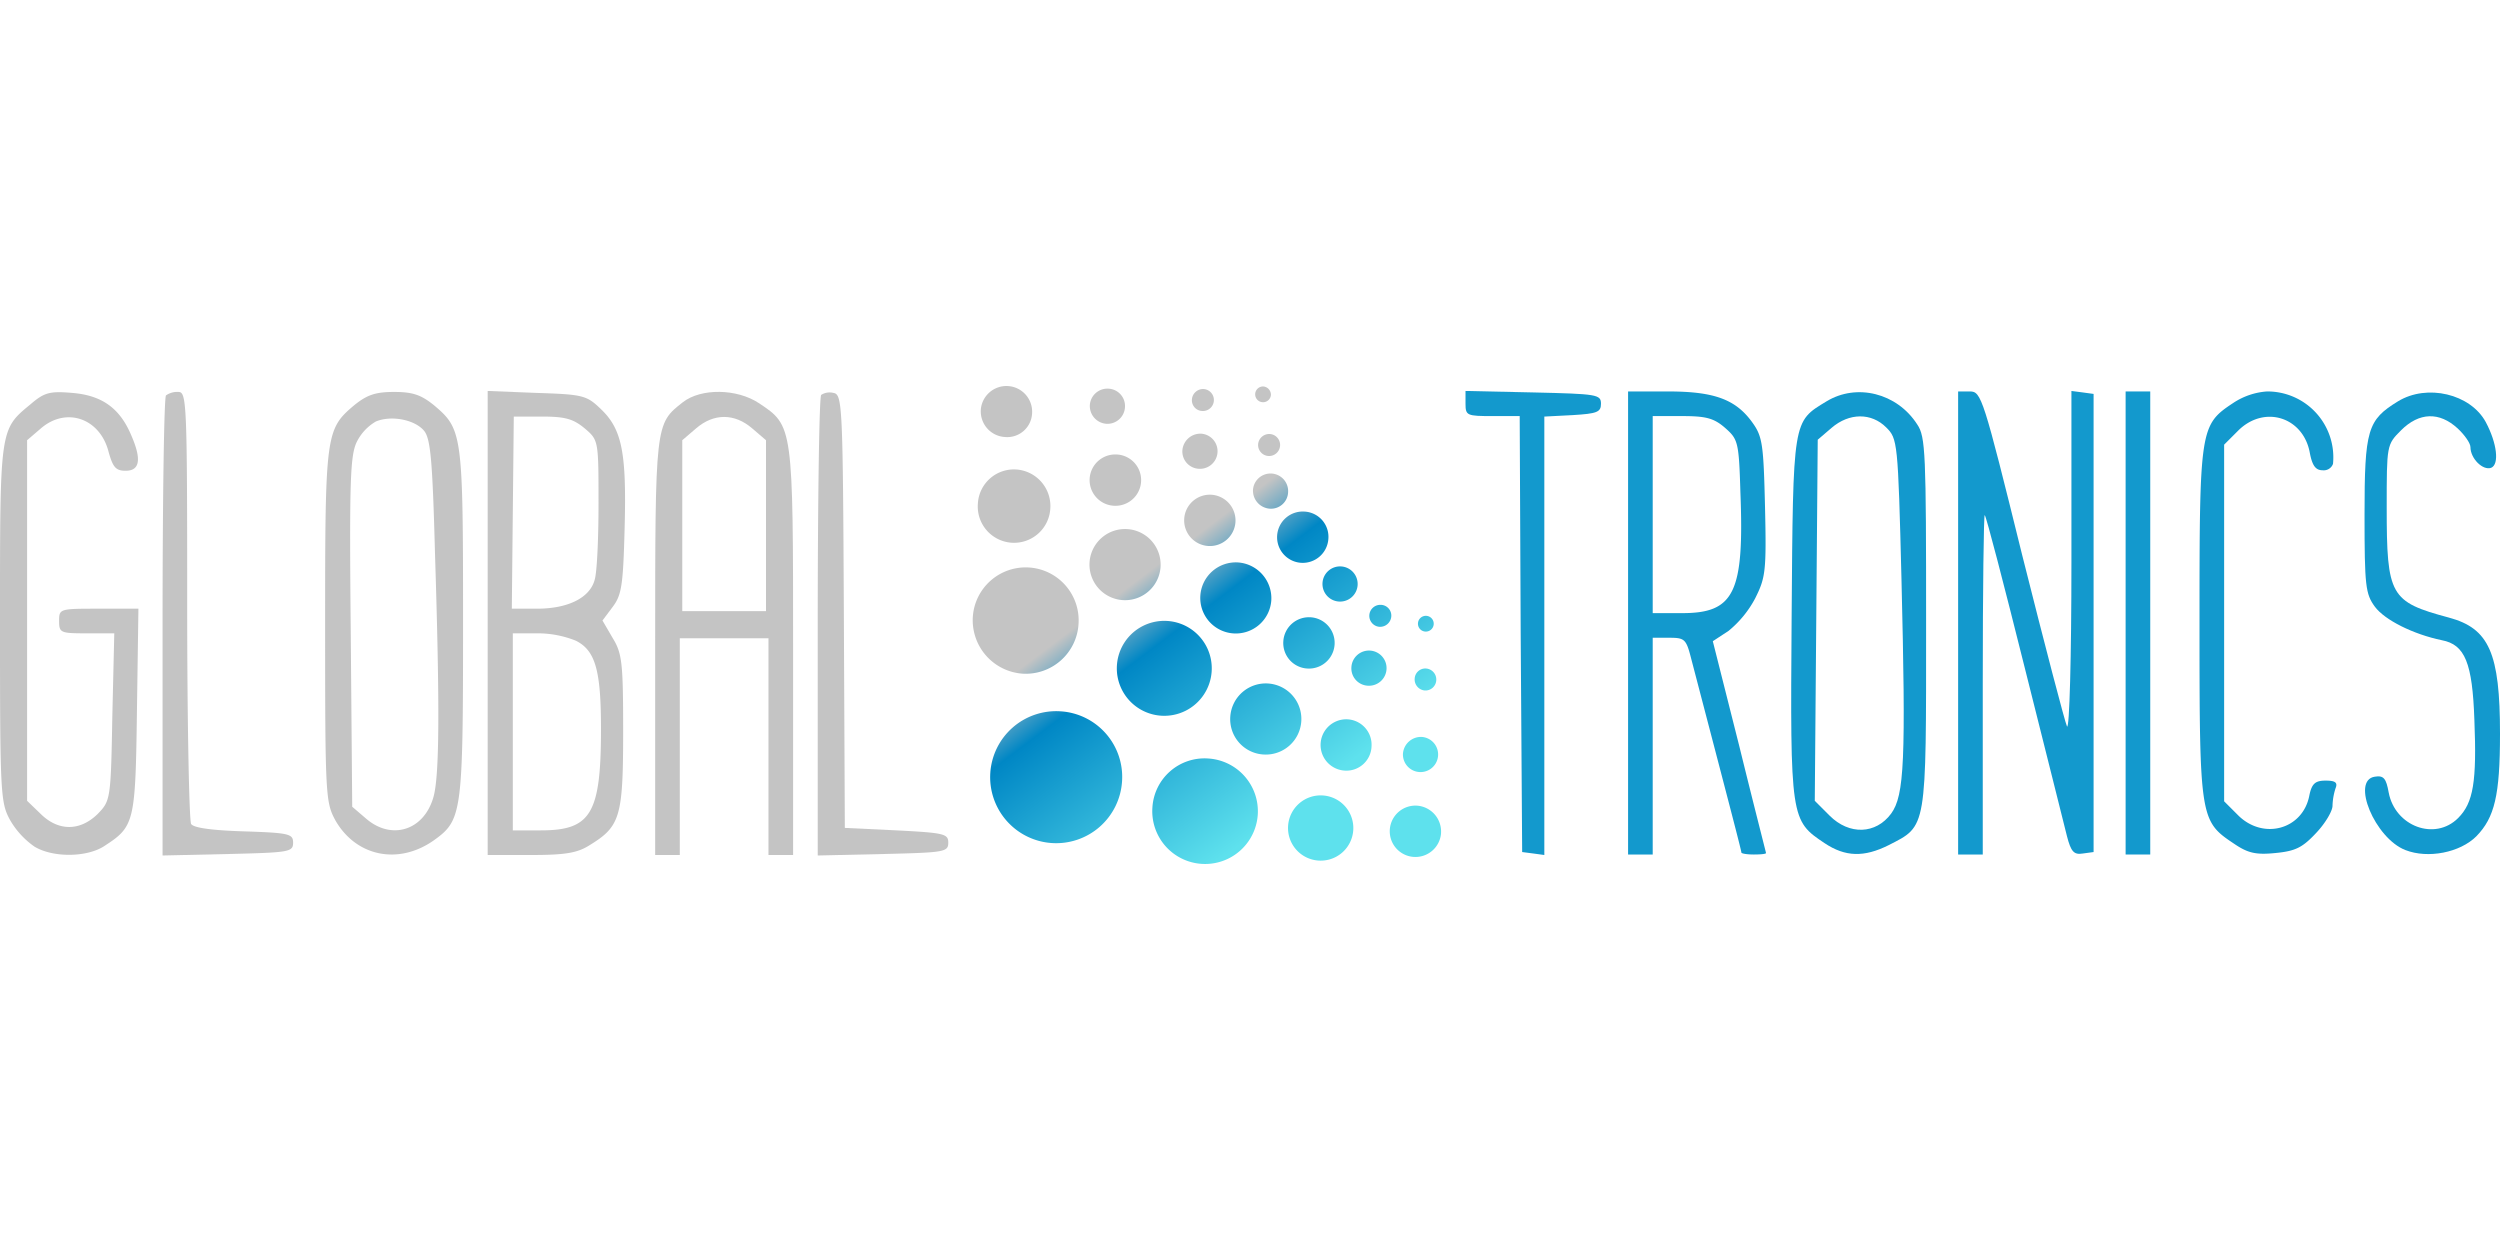 <svg xmlns="http://www.w3.org/2000/svg" xmlns:xlink="http://www.w3.org/1999/xlink" width="200" height="100"
     viewBox="0 0 507.5 97.02">
  <defs>
    <linearGradient id="linear-gradient" x1="0.167" y1="0.065" x2="0.737" y2="0.837"
                    gradientUnits="objectBoundingBox">
      <stop offset="0.01" stop-color="#c4c4c4"/>
      <stop offset="0.09" stop-color="#c4c4c4"/>
      <stop offset="0.22" stop-color="#c4c4c4"/>
      <stop offset="0.4" stop-color="#c4c4c4"/>
      <stop offset="0.54" stop-color="#0087c5"/>
      <stop offset="1" stop-color="#5ee1ed"/>
    </linearGradient>
  </defs>
  <g id="Group_2" data-name="Group 2" transform="translate(-239.5 -598)">
    <g id="logo-txt512" transform="translate(235.5 739.2)">
      <path id="Path_1" data-name="Path 1"
            d="M10.2-137.5C3.9-132.3,4-132.7,4-92.9,4-58.1,4.1-56.6,6.1-53A16.836,16.836,0,0,0,11-47.7c3.8,2.3,10.8,2.2,14.3-.2,6-3.9,6.2-4.8,6.5-27.4L32.1-96h-8c-8,0-8.1,0-8.1,2.5,0,2.4.3,2.5,5.6,2.5h5.6l-.4,17c-.3,16.9-.4,17-3,19.7-3.6,3.5-8,3.5-11.6-.1L9.5-57v-73.2l2.8-2.4c5.1-4.4,11.9-2.1,13.7,4.6.9,3.3,1.5,4,3.5,4,2.9,0,3.3-2.3,1.1-7.3-2.3-5.4-5.9-8-11.9-8.5C14.1-140.2,13-139.9,10.2-137.5Z"
            fill="#c4c4c4"/>
      <path id="Path_2" data-name="Path 2"
            d="M37.7-139.3c-.4.3-.7,21.5-.7,47v46.4l13.3-.3c12.4-.3,13.2-.4,13.2-2.3,0-1.8-.8-2-10-2.3-6.4-.2-10.2-.7-10.7-1.5C42.4-53,42-73,42-96.8c0-41.2-.1-43.2-1.8-43.2A3.923,3.923,0,0,0,37.7-139.3Z"
            fill="#c4c4c4"/>
      <path id="Path_3" data-name="Path 3"
            d="M75.9-137.3c-5.8,4.9-5.9,5.8-5.9,44.9,0,34.5.1,35.7,2.1,39.4,4.2,7.3,12.8,9.1,20,4,5.7-4.1,5.9-5.4,5.9-44,0-38.5-.1-39.4-5.9-44.3-2.6-2.1-4.3-2.7-8.1-2.7S78.5-139.4,75.9-137.3Zm14.2,5.2c1.3,1.6,1.7,6,2.2,24.7,1,31.7.9,45.3-.3,49.6-1.9,6.8-8.5,8.9-13.7,4.4l-2.8-2.4-.3-35.6c-.3-31-.1-35.9,1.3-38.6a9.839,9.839,0,0,1,3.8-4C83.4-135.3,88.2-134.4,90.1-132.1Z"
            fill="#c4c4c4"/>
      <path id="Path_4" data-name="Path 4"
            d="M103-93.1V-46h8.8c6.9,0,9.4-.4,11.9-2,6.2-3.8,6.8-5.7,6.8-23,0-13.9-.2-15.9-2.1-19l-2.1-3.6,2.1-2.8c1.8-2.4,2.1-4.4,2.4-16,.4-15.2-.5-20-4.8-24.1-2.9-2.8-3.6-3-13-3.3l-10-.4Zm19.7-39.5c2.8,2.4,2.8,2.4,2.8,15.3,0,7-.3,14-.8,15.5-1,3.6-5.4,5.8-11.7,5.8h-5.1l.2-19.5.2-19.5h5.8C118.8-135,120.4-134.5,122.7-132.6Zm-1.8,43.1c4,2,5.1,6.1,5.1,17.9,0,17.2-2,20.6-12.2,20.6h-5.7V-91h5A20.774,20.774,0,0,1,120.9-89.5Z"
            fill="#c4c4c4"/>
      <path id="Path_5" data-name="Path 5"
            d="M142.6-137.9c-5.6,4.4-5.6,4.2-5.6,49.9v42h5V-90h18v44h5V-87.3c0-45.9,0-45.8-6.9-50.4C153.6-140.7,146.3-140.8,142.6-137.9Zm14.1,5.3,2.8,2.4v34.7h-17v-34.7l2.8-2.4C148.9-135.7,153.1-135.7,156.7-132.6Z"
            fill="#c4c4c4"/>
      <path id="Path_6" data-name="Path 6"
            d="M170.7-139.4c-.4.4-.7,21.6-.7,47.1v46.4l13.3-.3c12.4-.3,13.2-.4,13.2-2.3,0-1.8-.8-2-10.5-2.5l-10.5-.5-.2-44c-.2-41.8-.3-44-2.1-44.3A3.176,3.176,0,0,0,170.7-139.4Z"
            fill="#c4c4c4"/>
    </g>
    <path id="logo"
          d="M33.882,29.977a5.211,5.211,0,0,0,.743-10.4h-.074a5.209,5.209,0,0,0-.668,10.4ZM32.4,13.343A3.567,3.567,0,0,0,36.184,10a3.524,3.524,0,0,0-3.342-3.787,3.567,3.567,0,0,0-3.787,3.342h0A3.619,3.619,0,0,0,32.4,13.343Zm3.342,35.793a7.222,7.222,0,0,0,1.04-14.406h0a7.222,7.222,0,1,0-1.04,14.406ZM34.551,62.354a9.637,9.637,0,1,0,19.233,1.262h0a9.637,9.637,0,1,0-19.233-1.262Zm29.7,18.119a7.222,7.222,0,1,0-6.683-7.723,7.181,7.181,0,0,0,6.683,7.723Zm28.367-.223a3.567,3.567,0,0,0,3.342,3.787,3.571,3.571,0,0,0,.446-7.129A3.673,3.673,0,0,0,92.621,80.251Zm-6.386-1.337h0a5.17,5.17,0,0,0-4.753-5.569h0a5.211,5.211,0,1,0-.743,10.4A5.111,5.111,0,0,0,86.235,78.914ZM6.332,29.457a7.37,7.37,0,1,0,14.7,1.04A7.434,7.434,0,0,0,14.2,22.625a7.332,7.332,0,0,0-7.871,6.832Zm10.99-18.119a5.217,5.217,0,1,0-10.4-.891v.074a5.205,5.205,0,0,0,4.827,5.5h0A5.056,5.056,0,0,0,17.323,11.338Zm-2,52.724A10.737,10.737,0,0,0,26.754,54.037h0A10.754,10.754,0,1,0,5.293,52.626,10.878,10.878,0,0,0,15.318,64.062ZM95.592,90.87h0a5.214,5.214,0,1,0,4.753,5.644v-.074A5.26,5.26,0,0,0,95.592,90.87ZM23.115,71.711A13.4,13.4,0,1,0,35.59,85.968,13.345,13.345,0,0,0,23.115,71.711Zm18.639,19.53a10.719,10.719,0,1,0,21.387,1.485h0A10.737,10.737,0,0,0,53.116,81.29,10.6,10.6,0,0,0,41.754,91.241Zm33.714,10.768a6.624,6.624,0,1,0,.891-13.218h0a6.624,6.624,0,1,0-.891,13.218ZM65.814,7.477a1.6,1.6,0,1,1-1.485-1.708A1.7,1.7,0,0,1,65.814,7.477ZM63.215,17.5h0a2.233,2.233,0,1,0,4.456.3,2.23,2.23,0,0,0-2-2.376A2.261,2.261,0,0,0,63.215,17.5Zm2.3,13.07h0A3.482,3.482,0,0,0,69.3,27.229a3.571,3.571,0,0,0-7.129-.446A3.673,3.673,0,0,0,65.517,30.571ZM87.869,54.557a2.282,2.282,0,0,0,2.376-2.079,2.185,2.185,0,0,0-2-2.376h-.074a2.233,2.233,0,0,0-.3,4.456Zm9.282.965a1.6,1.6,0,1,0-1.485-1.708A1.588,1.588,0,0,0,97.151,55.522ZM80.072,42.3a3.567,3.567,0,0,0-3.787,3.342h0A3.571,3.571,0,1,0,80.072,42.3ZM72.646,31.165h0a5.211,5.211,0,1,0,4.827,5.569A5.135,5.135,0,0,0,72.646,31.165ZM47.843,18.69a3.524,3.524,0,0,0,3.342,3.787h0a3.571,3.571,0,0,0,.446-7.129A3.673,3.673,0,0,0,47.843,18.69Zm4.01-7.946a2.233,2.233,0,0,0,.3-4.456,2.282,2.282,0,0,0-2.376,2.079,2.179,2.179,0,0,0,2.079,2.376Zm30.3,51.981a3.524,3.524,0,0,0,3.342,3.787,3.571,3.571,0,1,0-3.342-3.787ZM53.784,27.749h0a5.211,5.211,0,1,0,4.827,5.569A5.228,5.228,0,0,0,53.784,27.749ZM97,67.478h0A2.2,2.2,0,0,0,99.379,65.4,2.243,2.243,0,0,0,97.3,63.022a2.161,2.161,0,0,0-2.3,2A2.255,2.255,0,0,0,97,67.478ZM73.165,63.022a5.211,5.211,0,0,0,.743-10.4h-.074a5.205,5.205,0,0,0-5.5,4.827h0A5.178,5.178,0,0,0,73.165,63.022ZM59.131,41.487a7.219,7.219,0,1,0,6.758,7.723,7.29,7.29,0,0,0-6.758-7.723Z"
          transform="translate(431.684 592.322)" fill="url(#linear-gradient)"/>
    <g id="logo-txt512_2_" data-name="logo-txt512 (2)" transform="translate(534 738.1)">
      <path id="Path_24" data-name="Path 24"
            d="M3-136.5c0,2.4.3,2.5,5.5,2.5H14l.2,44.2.3,44.3,2.3.3,2.2.3v-89l5.8-.3c4.9-.3,5.7-.6,5.7-2.3,0-1.9-.8-2-13.7-2.3L3-139.1Z"
            fill="#1399cd"/>
      <path id="Path_25" data-name="Path 25"
            d="M36-92v47h5V-89h3.4c3.1,0,3.4.3,4.4,4.2C56.7-54.6,59-45.8,59-45.4c0,.2,1.1.4,2.5.4s2.5-.1,2.5-.3c0-.1-2.5-9.8-5.4-21.6L53.2-88.3l3.2-2.1A21.519,21.519,0,0,0,61.8-97c2.1-4.2,2.3-5.5,2-18.5-.3-12.6-.5-14.3-2.5-17.1-3.4-4.8-7.8-6.4-17.2-6.4H36Zm19.7-39.6c2.6,2.3,2.8,2.8,3.1,13C59.6-98.2,57.6-94,47-94H41v-40h5.9C51.8-134,53.4-133.6,55.7-131.6Z"
            fill="#1399cd"/>
      <path id="Path_26" data-name="Path 26"
            d="M76.3-137c-6.9,4.2-6.8,3.4-7.1,44-.3,40.8-.2,41.1,6.7,45.7,4.2,2.8,8,2.9,13,.4,7.8-4,7.6-2.9,7.6-45.1,0-34.5-.1-37.8-1.8-40.3C90.6-138.7,82.4-140.7,76.3-137Zm12.1,5.3c2.3,2.3,2.4,2.8,3.1,30.8.9,36.7.6,43.9-2.1,47.6-3.1,4.2-8.5,4.4-12.5.4l-3-3,.3-36.6.3-36.7,2.8-2.4C80.9-134.7,85.4-134.7,88.4-131.7Z"
            fill="#1399cd"/>
      <path id="Path_27" data-name="Path 27"
            d="M103-92v47h5V-79.7c0-19,.2-34.4.4-34.2.3.2,3.9,14.1,8.1,30.9s8.1,32.2,8.6,34.3c.8,3.1,1.4,3.8,3.2,3.5l2.2-.3v-93l-2.2-.3-2.3-.3v34.8c0,19.1-.4,34.1-.9,33.3-.4-.8-4.5-16.5-9.1-34.8-7.9-32-8.3-33.2-10.6-33.2H103Z"
            fill="#1399cd"/>
      <path id="Path_28" data-name="Path 28" d="M137-92v47h5v-94h-5Z" fill="#1399cd"/>
      <path id="Path_29" data-name="Path 29"
            d="M158.9-136.7c-6.8,4.5-6.9,5.1-6.9,44.7,0,39.7.1,40.2,7,44.8,2.8,1.9,4.4,2.3,8.4,1.9,4.1-.4,5.5-1.1,8.3-4.1,1.8-1.9,3.3-4.4,3.3-5.5a12.807,12.807,0,0,1,.6-3.5c.5-1.2,0-1.6-2-1.6-2.1,0-2.8.6-3.3,3-1.3,6.9-9.3,9.1-14.4,4.1L157-55.8v-72.4l2.9-2.9c5.3-5.2,13.2-2.7,14.5,4.6.5,2.6,1.2,3.5,2.6,3.5a1.993,1.993,0,0,0,2.1-1.3A13.375,13.375,0,0,0,165.7-139,14.153,14.153,0,0,0,158.9-136.7Z"
            fill="#1399cd"/>
      <path id="Path_30" data-name="Path 30"
            d="M192.3-137c-6.2,3.8-6.8,5.7-6.8,23.1,0,14.4.2,16,2.1,18.6,2,2.7,7.8,5.6,13.6,6.8,4.7.9,6.2,4.6,6.6,16.2.5,12.5-.2,16.8-3.3,19.9-4.7,4.7-12.8,1.7-14.1-5.2-.5-2.8-1-3.5-2.8-3.2-4.9.7,0,12.5,6.2,14.9,4.6,1.8,11.1.5,14.4-2.8,3.7-3.8,4.8-8.3,4.8-20.8,0-16.4-2.2-21.4-10.4-23.6-11.9-3.2-12.6-4.4-12.6-22.4,0-12.6,0-12.7,2.9-15.6,3.7-3.7,7.8-3.8,11.5-.4,1.4,1.3,2.6,3,2.6,3.8,0,2.3,2.5,4.8,4.2,4.2,1.7-.7,1.2-5-1.1-9.3C207-138.5,198.2-140.6,192.3-137Z"
            fill="#1399cd"/>
    </g>
  </g>
</svg>
